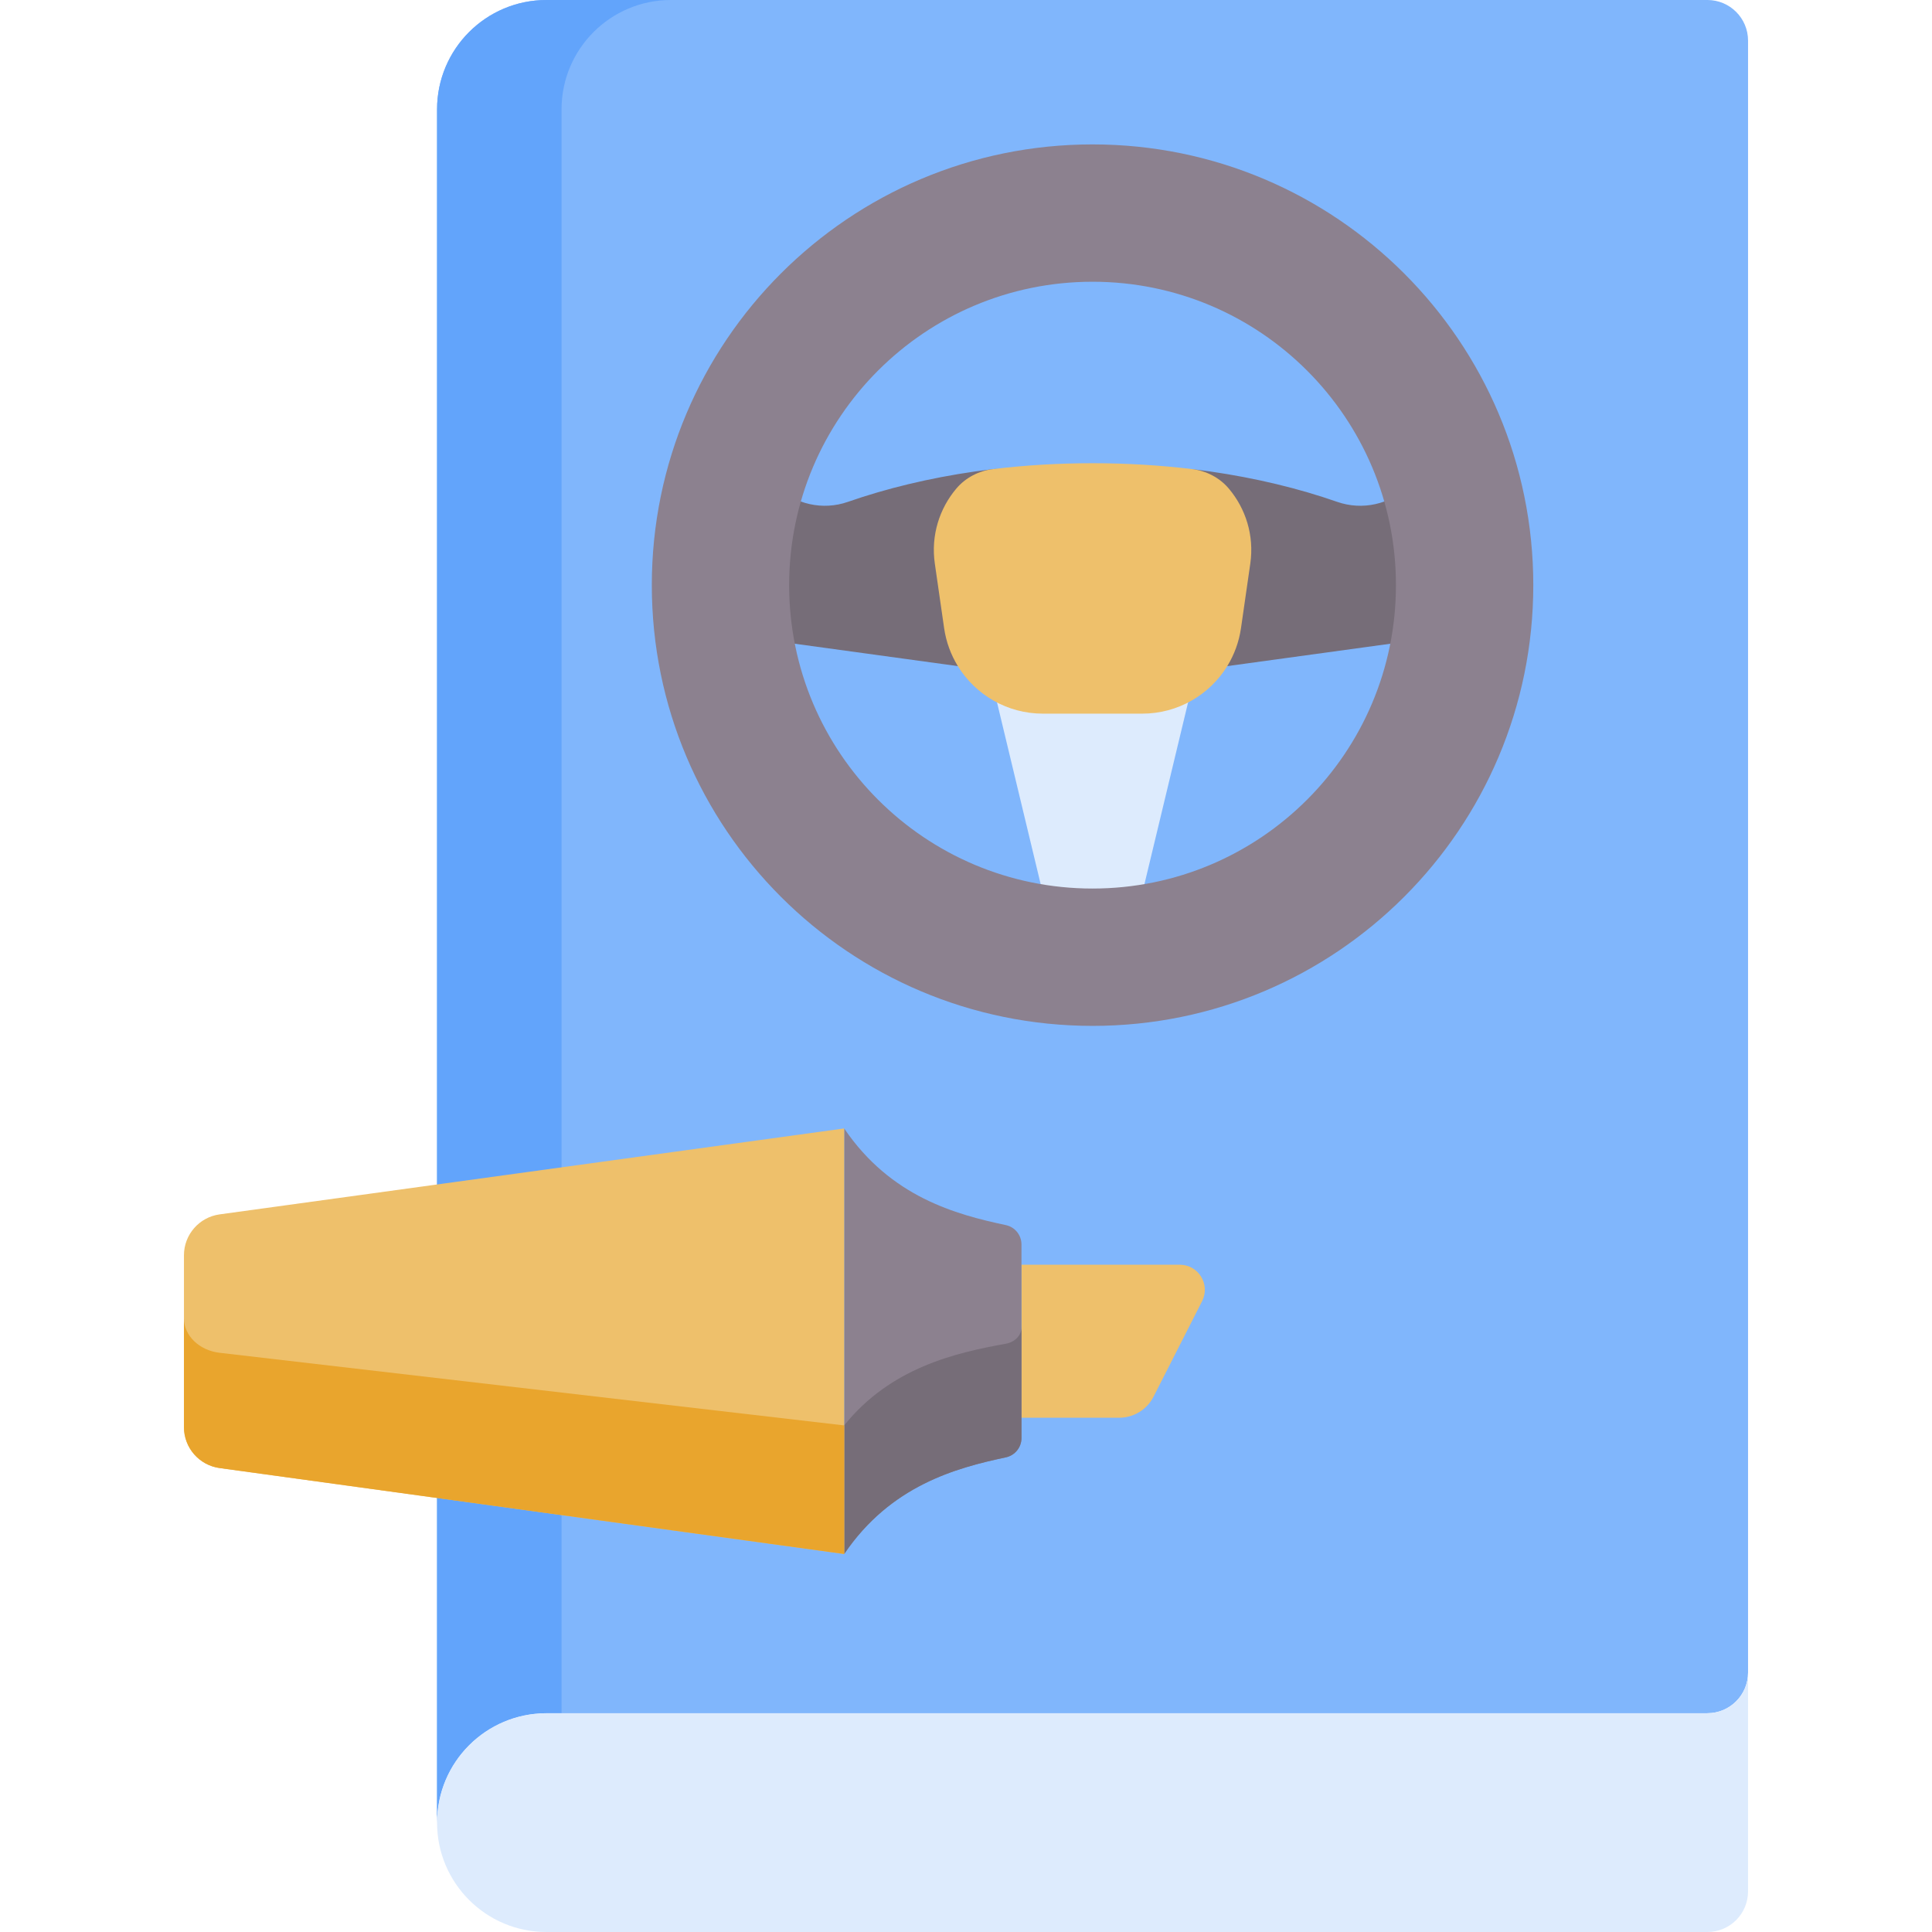 <svg id="Capa_1" enable-background="new 0 0 512 512" height="512" viewBox="0 0 512 512" width="512" xmlns="http://www.w3.org/2000/svg"><g><path d="m463.251 10.765v432.49c0 5.942-4.823 10.765-10.765 10.765l-159.985 40-147.687-40c-16.018 0-28.99 12.983-28.99 28.99v-454.02c0-16.007 12.972-28.99 28.99-28.99h307.671c5.944 0 10.766 4.823 10.766 10.765z" fill="#80b6fc"/><path d="m148.815 28.99c0-16.007 12.972-28.99 28.99-28.99h-32.99c-16.018 0-28.99 12.983-28.99 28.99v454.02c0-16.007 12.972-28.99 28.99-28.99h4z" fill="#62a4fb"/><g><path d="m259.778 167.651 19.563 81.445h20.394l19.563-81.445z" fill="#ddebfd"/><path d="m386.688 146.959-6.984-24.204-6.308 6.067c-5.05 4.856-12.4 6.488-19.014 4.179-10.227-3.569-21.592-6.319-33.756-8.067-1.103-.158-2.212-.308-3.327-.449-8.897-1.129-15.876 11.767-25.441 11.767-9.132 0-20.34-12.949-28.869-11.917-1.524.184-3.037.384-4.538.599-12.163 1.749-23.529 4.499-33.756 8.067-6.615 2.308-13.965.677-19.014-4.18l-6.308-6.067-6.984 24.204v21.132l72.669 9.975h48.961l72.669-9.975z" fill="#766d78"/><path d="m331.341 149.357-2.463 17.096c-.529 3.673-1.801 7.078-3.641 10.075-4.686 7.621-13.098 12.596-22.533 12.596h-26.33c-9.435 0-17.847-4.975-22.533-12.596-1.841-2.997-3.112-6.402-3.641-10.075l-2.463-17.096c-1.076-7.491 1.236-14.595 5.699-19.879 2.46-2.913 5.983-4.715 9.769-5.169 8.463-1.015 17.28-1.553 26.335-1.553 9.056 0 17.872.538 26.335 1.553 3.786.454 7.309 2.256 9.769 5.169 4.461 5.283 6.773 12.388 5.697 19.879z" fill="#eec06b"/><path d="m289.538 38.269c-64.507 0-116.8 52.293-116.8 116.8s52.293 116.8 116.8 116.8 116.8-52.293 116.8-116.8-52.293-116.8-116.8-116.8zm0 197.204c-44.406 0-80.404-35.998-80.404-80.404s35.998-80.404 80.404-80.404 80.404 35.998 80.404 80.404-35.998 80.404-80.404 80.404z" fill="#8c818f"/></g><g><path d="m318.567 344.827-12.863 25.3c-1.743 3.428-5.263 5.588-9.11 5.588h-25.896v-40.554h41.94c4.964 0 8.179 5.241 5.929 9.666z" fill="#eec06b"/><path d="m223.716 411.826v-112.777c12.307 18.151 29.577 22.793 42.849 25.618 2.415.514 4.134 2.649 4.134 5.118v51.304c0 2.47-1.719 4.604-4.134 5.118-13.272 2.827-30.542 7.469-42.849 25.619z" fill="#8c818f"/><path d="m270.699 351.774c0 2.087-1.719 3.891-4.134 4.326-13.271 2.388-30.542 6.311-42.849 21.651v34.076c12.307-18.151 29.577-22.793 42.849-25.618 2.415-.514 4.134-2.649 4.134-5.118z" fill="#766d78"/><path d="m48.749 378.208v-45.541c0-5.469 4.037-10.099 9.455-10.845l165.512-22.774v112.778l-165.513-22.773c-5.418-.746-9.454-5.376-9.454-10.845z" fill="#eec06b"/><path d="m223.716 299.049v78.701l-165.513-19.246c-5.417-.63-9.453-4.542-9.455-9.162v28.867c0 5.469 4.037 10.099 9.455 10.845l165.512 22.774v-112.779z" fill="#e9a52d"/></g><path d="m463.251 443.255v57.98c0 5.942-4.823 10.765-10.765 10.765h-307.671c-8.009 0-15.254-3.241-20.496-8.483-5.253-5.253-8.494-12.498-8.494-20.507 0-16.007 12.972-28.99 28.99-28.99h307.671c5.943 0 10.765-4.822 10.765-10.765z" fill="#ddebfd"/></g></svg>